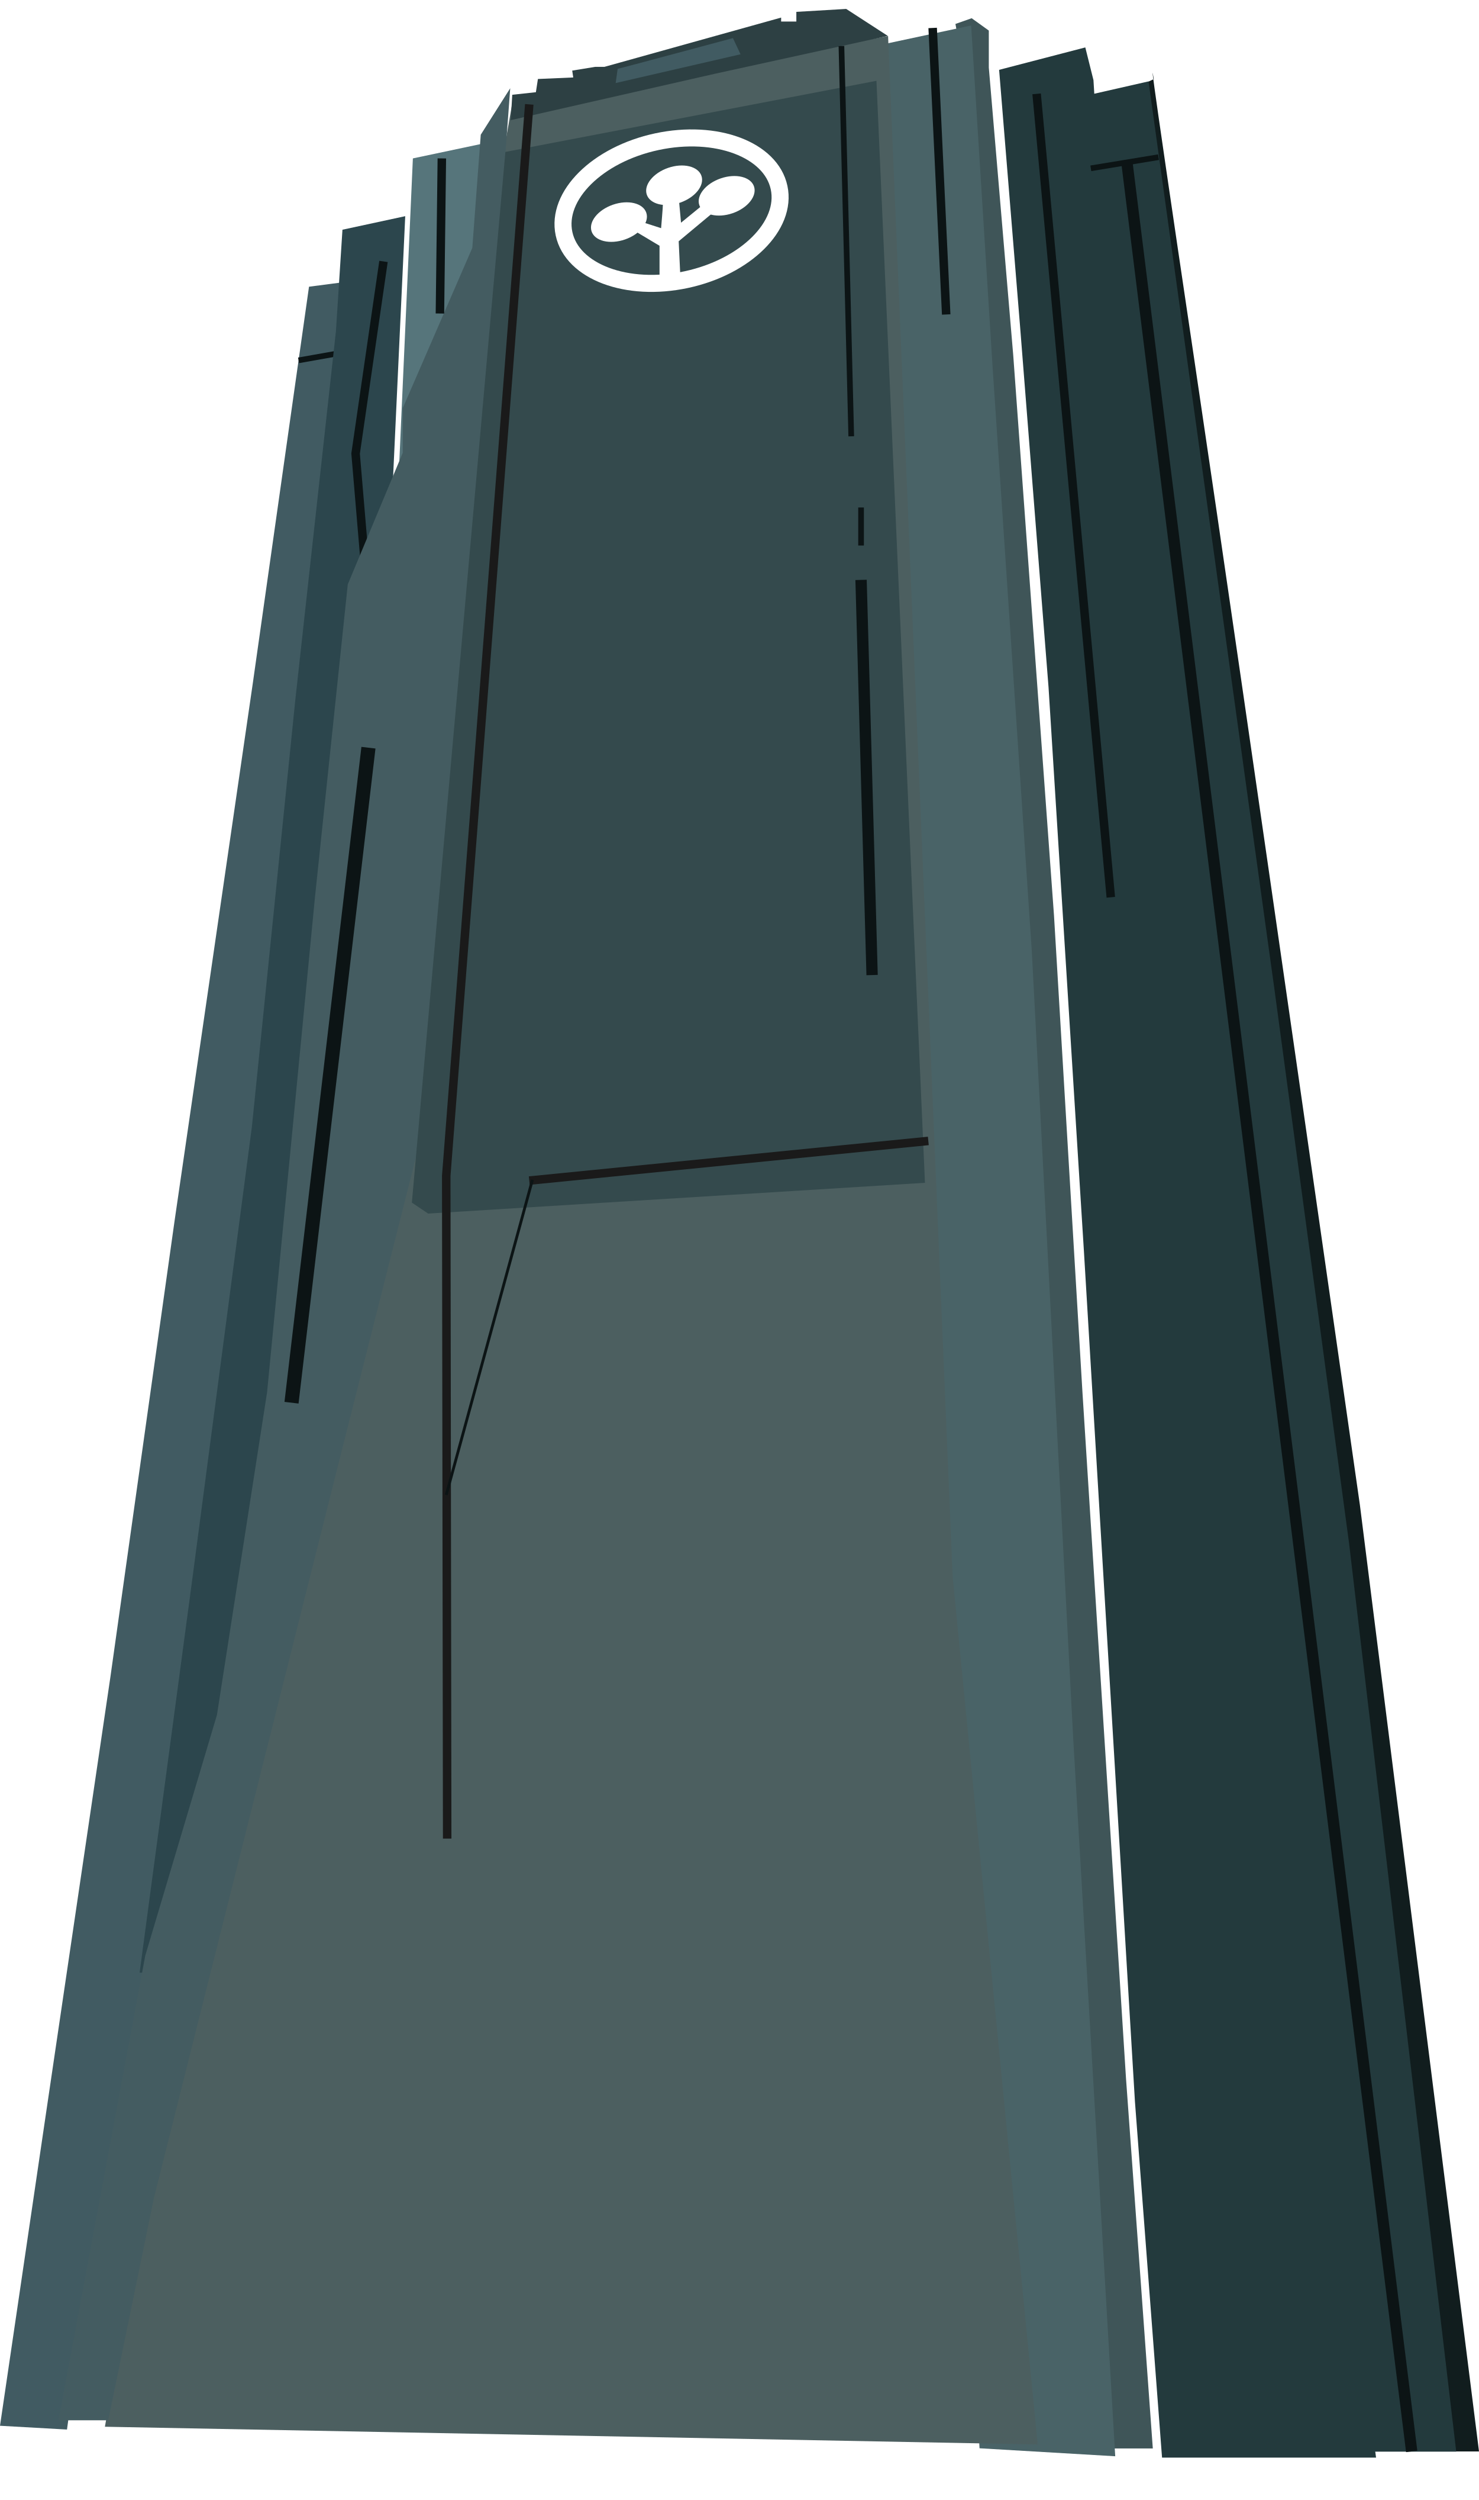 <svg xmlns="http://www.w3.org/2000/svg" xmlns:xlink="http://www.w3.org/1999/xlink" width="522.457" height="882.575" viewBox="0 0 522.457 882.575">
  <defs>
    <filter id="Caminho_4" x="337.938" y="1.743" width="163.153" height="880.832" filterUnits="userSpaceOnUse">
      <feOffset dx="5" dy="3" input="SourceAlpha"/>
      <feGaussianBlur stdDeviation="5" result="blur"/>
      <feFlood flood-opacity="0.651"/>
      <feComposite operator="in" in2="blur"/>
      <feComposite in="SourceGraphic"/>
    </filter>
    <filter id="Caminho_29" x="302.541" y="0" width="100.416" height="876.095" filterUnits="userSpaceOnUse">
      <feOffset dy="3" input="SourceAlpha"/>
      <feGaussianBlur stdDeviation="3" result="blur-2"/>
      <feFlood flood-opacity="0.678"/>
      <feComposite operator="in" in2="blur-2"/>
      <feComposite in="SourceGraphic"/>
    </filter>
    <filter id="Caminho_14" x="38.822" y="65.812" width="114.826" height="641.053" filterUnits="userSpaceOnUse">
      <feOffset dx="-2" dy="3" input="SourceAlpha"/>
      <feGaussianBlur stdDeviation="3.5" result="blur-3"/>
      <feFlood flood-opacity="0.941"/>
      <feComposite operator="in" in2="blur-3"/>
      <feComposite in="SourceGraphic"/>
    </filter>
    <filter id="Caminho_11" x="7.172" y="17.642" width="186.564" height="850.243" filterUnits="userSpaceOnUse">
      <feOffset dx="-1" dy="-3" input="SourceAlpha"/>
      <feGaussianBlur stdDeviation="4.5" result="blur-4"/>
      <feFlood flood-opacity="0.82"/>
      <feComposite operator="in" in2="blur-4"/>
      <feComposite in="SourceGraphic"/>
    </filter>
    <filter id="Caminho_27" x="116.994" y="0.03" width="238.25" height="456.886" filterUnits="userSpaceOnUse">
      <feOffset dx="-3" dy="17" input="SourceAlpha"/>
      <feGaussianBlur stdDeviation="9.5" result="blur-5"/>
      <feFlood flood-color="#25271c"/>
      <feComposite operator="in" in2="blur-5"/>
      <feComposite in="SourceGraphic"/>
    </filter>
    <filter id="Elipse_1" x="181.457" y="29.484" width="111.272" height="89.829" filterUnits="userSpaceOnUse">
      <feOffset input="SourceAlpha"/>
      <feGaussianBlur stdDeviation="3" result="blur-6"/>
      <feFlood flood-color="#fff"/>
      <feComposite operator="in" in2="blur-6"/>
      <feComposite in="SourceGraphic"/>
    </filter>
    <filter id="Elipse_2" x="197.883" y="59.93" width="41.534" height="36.931" filterUnits="userSpaceOnUse">
      <feOffset input="SourceAlpha"/>
      <feGaussianBlur stdDeviation="3" result="blur-7"/>
      <feFlood flood-color="#fff"/>
      <feComposite operator="in" in2="blur-7"/>
      <feComposite in="SourceGraphic"/>
    </filter>
    <filter id="Elipse_3" x="217.371" y="46.938" width="41.534" height="36.931" filterUnits="userSpaceOnUse">
      <feOffset input="SourceAlpha"/>
      <feGaussianBlur stdDeviation="3" result="blur-8"/>
      <feFlood flood-color="#fff"/>
      <feComposite operator="in" in2="blur-8"/>
      <feComposite in="SourceGraphic"/>
    </filter>
    <filter id="Elipse_4" x="235.931" y="50.65" width="41.534" height="36.931" filterUnits="userSpaceOnUse">
      <feOffset input="SourceAlpha"/>
      <feGaussianBlur stdDeviation="3" result="blur-9"/>
      <feFlood flood-color="#fff"/>
      <feComposite operator="in" in2="blur-9"/>
      <feComposite in="SourceGraphic"/>
    </filter>
    <filter id="Caminho_9" x="214.727" y="60.638" width="47.274" height="46.239" filterUnits="userSpaceOnUse">
      <feOffset input="SourceAlpha"/>
      <feGaussianBlur stdDeviation="3" result="blur-10"/>
      <feFlood flood-color="#fff"/>
      <feComposite operator="in" in2="blur-10"/>
      <feComposite in="SourceGraphic"/>
    </filter>
  </defs>
  <g id="Grupo_13" data-name="Grupo 13" transform="translate(-1032.257 -80.334)">
    <g id="Componente_3_2" data-name="Componente 3 – 2" transform="translate(1032.257 83.484)">
      <path id="Caminho_26" data-name="Caminho 26" d="M1721.116,1321.443s-4.252-25.771,14.435,99.87,58.38,403.51,58.38,403.51L1836,2158.913H1822.64l-107.474-834.67Z" transform="translate(-1313.545 -1296.671)" fill="#111d1e"/>
      <path id="Caminho_1" data-name="Caminho 1" d="M1793.3,2284.218h33.064L1788.5,1963.446l-26.328-195.261-44.5-320.7-24.641,5.6,14.61,135.2,4.854,53.091,36.965,318.683Z" transform="translate(-1311.951 -1421.903)" fill="#233a3d"/>
      <g transform="matrix(1, 0, 0, 1, 0, -3.15)" filter="url(#Caminho_4)">
        <path id="Caminho_4-2" data-name="Caminho 4" d="M1790.471,2157.164l-7.538-56.377-43.656-339.455s-47.268-423.145-47.571-426.786c-.154-1.849-1.062-16.686-1.062-16.686l-2.882-11.528-30.444,7.913,7.4,90.549,10.057,127.387,12.5,199.1,18.023,300.188,9.574,125.692Z" transform="translate(-1309.38 -1292.59)" fill="#233a3d"/>
      </g>
      <path id="Caminho_30" data-name="Caminho 30" d="M1651.816,1298.459l6.054,4.355v13.065l8.63,101.58,14.4,197.789,10.057,168.406,15.381,242.158,9.466,130.544h-14.987L1680.3,1913.224l-16.333-324.975-17.46-285.436-.425-2.337Z" transform="translate(-1308.572 -1295.173)" fill="#3f5558"/>
      <g transform="matrix(1, 0, 0, 1, 0, -3.15)" filter="url(#Caminho_29)">
        <path id="Caminho_29-2" data-name="Caminho 29" d="M1618.1,1304.724l31.517-6.735,7.574,120.56,13.843,206.11,14.612,277.633,14.869,253.792-47.939-2.82-34.477-645.4Z" transform="translate(-1306.56 -1291.99)" fill="#496367"/>
      </g>
      <path id="Caminho_28" data-name="Caminho 28" d="M1466.145,1329.359l132.832-24.113,22.807,543.748,30.038,306.45-329.5-6.258Z" transform="translate(-1285.263 -1295.662)" fill="#4c5f60"/>
      <path id="Caminho_10" data-name="Caminho 10" d="M1610.008,1304.446l-14.706-9.528-17.606,1.036v3.42h-5.374v-1.4l-62.437,17.4H1506.6l-8.078,1.317.359,2.424-12.476.538-.718,4.667-8.347.9-.522,8.961,72.066-16.363Z" transform="translate(-1296.386 -1294.918)" fill="#2d4043"/>
      <path id="Caminho_17" data-name="Caminho 17" d="M1405.949,1398.56l-14.406,1.885L1371.7,1540.363l-27.661,189.957-22.661,160.964-23.328,157.965-15.663,106.309,23.661,1.333,6.308-45.718,12.833-63.375,12.621-69.413,29.1-194.564,19.063-163.765Z" transform="translate(-1282.388 -1302.38)" fill="#415b62"/>
      <path id="Caminho_18" data-name="Caminho 18" d="M1396.038,1428.384l15.925-2.824" transform="translate(-1290.57 -1304.324)" fill="none" stroke="#0c1415" stroke-width="2"/>
      <g transform="matrix(1, 0, 0, 1, 0, -3.15)" filter="url(#Caminho_14)">
        <path id="Caminho_14-2" data-name="Caminho 14" d="M1431.518,1370.522l-22.176,4.781-2.3,35.769-4.926,44.684-9.435,85.587-15.33,150.633-21,159.3-18.662,139.3h8.5l42.89-142.5,39.424-293.734-1.29-91.391" transform="translate(-1286.37 -1297.21)" fill="#2c464d"/>
      </g>
      <path id="Caminho_2" data-name="Caminho 2" d="M1697.615,1355.246l23.9-3.93" transform="translate(-1312.282 -1298.979)" fill="none" stroke="#0c1415" stroke-width="2"/>
      <path id="Caminho_3" data-name="Caminho 3" d="M1711.371,1353.433l100.581,807.93" transform="translate(-1313.272 -1299.131)" fill="none" stroke="#0c1415" stroke-width="4"/>
      <path id="Caminho_5" data-name="Caminho 5" d="M1676.985,1327.224l26.207,283.624" transform="translate(-1310.796 -1297.244)" fill="none" stroke="rgba(0,0,0,0.66)" stroke-width="3"/>
      <path id="Caminho_16" data-name="Caminho 16" d="M1427.608,1390.974l-9.86,67.835,3.155,37.27" transform="translate(-1292.133 -1301.834)" fill="none" stroke="#0c1415" stroke-width="3"/>
      <path id="Caminho_8" data-name="Caminho 8" d="M1637.412,1302.157l4.777,101.152" transform="translate(-1307.947 -1295.439)" fill="none" stroke="#0c1415" stroke-width="3"/>
      <path id="Caminho_12" data-name="Caminho 12" d="M1464.856,1345.925l-25.711,5.431L1433.9,1468.58l27.092-81.729Z" transform="translate(-1293.296 -1298.59)" fill="#56757b"/>
      <g transform="matrix(1, 0, 0, 1, 0, -3.15)" filter="url(#Caminho_11)">
        <path id="Caminho_11-2" data-name="Caminho 11" d="M1465.306,1328.314l-10.41,16.411-2.984,39.947-24.573,56.579v15.776l-19.416,46.416-11.614,110.676-16.9,174.594-17.7,113.842-25.328,84.981-30.648,164.022h17.572l16.108-78.342,63.7-253.33,29.582-116.951,26.327-289.6Z" transform="translate(-1284.07 -1294.17)" fill="#445c61"/>
      </g>
      <path id="Caminho_13" data-name="Caminho 13" d="M1450.525,1351.777l-.675,54.759" transform="translate(-1294.444 -1299.012)" fill="none" stroke="#0c1415" stroke-width="3"/>
      <g transform="matrix(1, 0, 0, 1, 0, -3.15)" filter="url(#Caminho_27)">
        <path id="Caminho_27-2" data-name="Caminho 27" d="M-2.563-1.948,128.519-27.053l17.133,389.02-175.5,10.866-5.751-3.875Z" transform="translate(184.09 38.58)" fill="#344a4d"/>
      </g>
      <path id="Caminho_15" data-name="Caminho 15" d="M1420.528,1575.949l-27.174,231.23" transform="translate(-1290.377 -1315.151)" fill="none" stroke="#0c1415" stroke-width="5"/>
      <path id="Caminho_19" data-name="Caminho 19" d="M1481.577,1331.229l-29.326,378.249.333,233.948" transform="translate(-1294.617 -1297.532)" fill="none" stroke="#1a1a1a" stroke-width="3"/>
      <path id="Caminho_20" data-name="Caminho 20" d="M1483.852,1739.532l140.969-14" transform="translate(-1296.892 -1325.92)" fill="none" stroke="#1a1a1a" stroke-width="3"/>
      <path id="Caminho_21" data-name="Caminho 21" d="M1452.25,1851.571l30.455-111.257" transform="translate(-1294.617 -1326.984)" fill="none" stroke="#0c1415" stroke-width="1"/>
      <path id="Caminho_22" data-name="Caminho 22" d="M1602.684,1309.038l3.466,137.769" transform="translate(-1305.447 -1295.935)" fill="none" stroke="#0c1415" stroke-width="2"/>
      <path id="Caminho_23" data-name="Caminho 23" d="M1610.153,1484.572V1498" transform="translate(-1305.985 -1308.572)" fill="none" stroke="#0c1415" stroke-width="2"/>
      <path id="Caminho_24" data-name="Caminho 24" d="M1610.153,1512.116l3.9,139.5" transform="translate(-1305.985 -1310.555)" fill="none" stroke="#0c1415" stroke-width="4"/>
      <path id="Caminho_25" data-name="Caminho 25" d="M1517.446,1316.865c.35,0,40.723-10.852,40.723-10.852l2.684,5.718-44.106,10.151Z" transform="translate(-1299.26 -1295.717)" fill="#415b62"/>
      <g id="Grupo_12" data-name="Grupo 12" transform="translate(190.457 35.333)">
        <g transform="matrix(1, 0, 0, 1, -190.46, -38.48)" filter="url(#Elipse_1)">
          <g id="Elipse_1-2" data-name="Elipse 1" transform="matrix(0.98, -0.21, 0.21, 0.98, 190.46, 55.85)" fill="none" stroke="#fff" stroke-width="6">
            <ellipse cx="41.76" cy="27.84" rx="41.76" ry="27.84" stroke="none"/>
            <ellipse cx="41.76" cy="27.84" rx="38.76" ry="24.84" fill="none"/>
          </g>
        </g>
        <g transform="matrix(1, 0, 0, 1, -190.46, -38.48)" filter="url(#Elipse_2)">
          <ellipse id="Elipse_2-2" data-name="Elipse 2" cx="10.208" cy="6.496" rx="10.208" ry="6.496" transform="translate(206.88 75.58) rotate(-19)" fill="#fff"/>
        </g>
        <g transform="matrix(1, 0, 0, 1, -190.46, -38.48)" filter="url(#Elipse_3)">
          <ellipse id="Elipse_3-2" data-name="Elipse 3" cx="10.208" cy="6.496" rx="10.208" ry="6.496" transform="translate(226.37 62.58) rotate(-19)" fill="#fff"/>
        </g>
        <g transform="matrix(1, 0, 0, 1, -190.46, -38.48)" filter="url(#Elipse_4)">
          <ellipse id="Elipse_4-2" data-name="Elipse 4" cx="10.208" cy="6.496" rx="10.208" ry="6.496" transform="translate(244.93 66.3) rotate(-19)" fill="#fff"/>
        </g>
        <g transform="matrix(1, 0, 0, 1, -190.46, -38.48)" filter="url(#Caminho_9)">
          <path id="Caminho_9-2" data-name="Caminho 9" d="M1533.9,1369.118c.069.276-.622,8.354-.622,8.354l-6.007-1.933-3.8,2.624,9.251,5.523V1394.8l7.319-1.036-.552-11.668,13.256-11.047-4.557-1.933-7.871,6.421-.828-8.976-5.593.483Z" transform="translate(-1299.74 -1296.93)" fill="#fff"/>
        </g>
      </g>
    </g>
  </g>
</svg>

